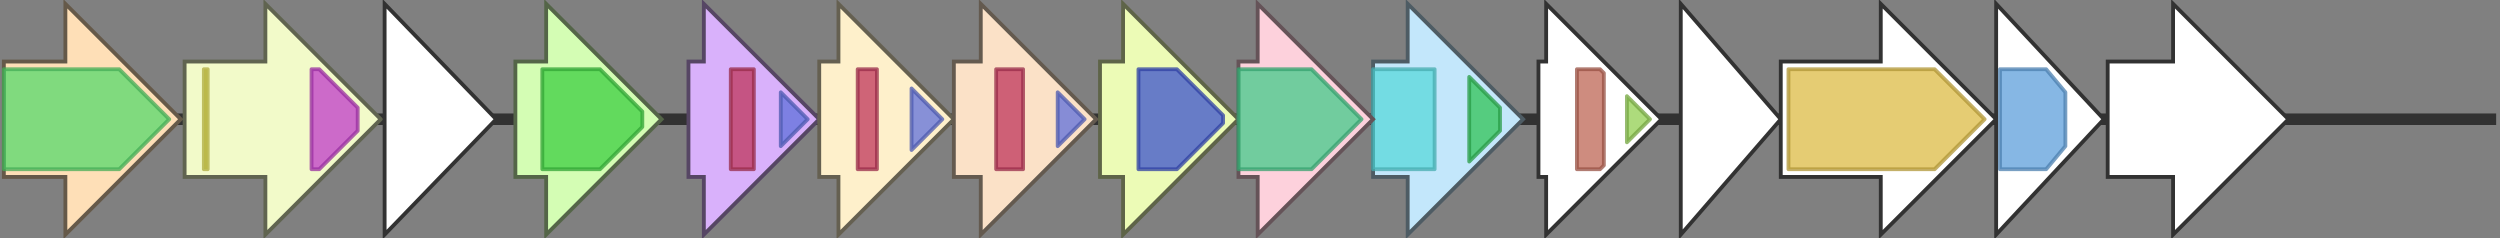 <svg version="1.1" baseProfile="full" xmlns="http://www.w3.org/2000/svg" width="650" height="62">
	<rect width="100%" height="100%" fill="#808080" stroke="none"/>
	<line x1="1" y1="31" x2="649" y2="31" style="stroke:rgb(50,50,50); stroke-width:3 "/>
	<g>
		<title>hmgs</title>
		<polygon class="hmgs" points="357,16 366,16 366,1 396,31 366,61 366,46 357,46" fill="rgb(195,231,251)" fill-opacity="1.0" stroke="rgb(78,92,100)" stroke-width="1" />
		<g>
			<title>PF01154</title>
			<rect class="PF01154" x="357" y="18" stroke-linejoin="round" width="16" height="26" fill="rgb(88,216,218)" stroke="rgb(70,172,174)" stroke-width="1" opacity="0.75" />
		</g>
		<g>
			<title>PF08540</title>
			<polygon class="PF08540" points="382,20 390,28 390,34 382,42" stroke-linejoin="round" width="8" height="26" fill="rgb(49,194,86)" stroke="rgb(39,155,68)" stroke-width="1" opacity="0.75" />
		</g>
	</g>
	<g>
		<polygon class="NoName" points="400,16 402,16 402,1 432,31 402,61 402,46 400,46" fill="rgb(255,255,255)" fill-opacity="1.0" stroke="rgb(50,50,50)" stroke-width="1" />
		<g>
			<title>PF08545</title>
			<polygon class="PF08545" points="410,18 416,18 417,19 417,43 416,44 410,44" stroke-linejoin="round" width="7" height="26" fill="rgb(189,102,84)" stroke="rgb(151,81,67)" stroke-width="1" opacity="0.75" />
		</g>
		<g>
			<title>PF08541</title>
			<polygon class="PF08541" points="423,25 429,31 423,37" stroke-linejoin="round" width="8" height="26" fill="rgb(146,207,81)" stroke="rgb(116,165,64)" stroke-width="1" opacity="0.75" />
		</g>
	</g>
	<g>
		<polygon class="NoName" points="437,16 437,16 437,1 463,31 437,61 437,46 437,46" fill="rgb(255,255,255)" fill-opacity="1.0" stroke="rgb(50,50,50)" stroke-width="1" />
	</g>
	<g>
		<polygon class="NoName" points="463,16 489,16 489,1 519,31 489,61 489,46 463,46" fill="rgb(255,255,255)" fill-opacity="1.0" stroke="rgb(50,50,50)" stroke-width="1" />
		<g>
			<title>PF03321</title>
			<polygon class="PF03321" points="465,18 503,18 516,31 503,44 465,44" stroke-linejoin="round" width="52" height="26" fill="rgb(220,187,68)" stroke="rgb(176,149,54)" stroke-width="1" opacity="0.75" />
		</g>
	</g>
	<g>
		<polygon class="NoName" points="519,16 519,16 519,1 547,31 519,61 519,46 519,46" fill="rgb(255,255,255)" fill-opacity="1.0" stroke="rgb(50,50,50)" stroke-width="1" />
		<g>
			<title>PF04072</title>
			<polygon class="PF04072" points="520,18 532,18 537,24 537,38 532,44 520,44" stroke-linejoin="round" width="17" height="26" fill="rgb(94,159,219)" stroke="rgb(75,127,175)" stroke-width="1" opacity="0.75" />
		</g>
	</g>
	<g>
		<polygon class="NoName" points="548,16 565,16 565,1 595,31 565,61 565,46 548,46" fill="rgb(255,255,255)" fill-opacity="1.0" stroke="rgb(50,50,50)" stroke-width="1" />
	</g>
	<g>
		<title>p450</title>
		<polygon class="p450" points="1,16 17,16 17,1 47,31 17,61 17,46 1,46" fill="rgb(254,223,183)" fill-opacity="1.0" stroke="rgb(101,89,73)" stroke-width="1" />
		<g>
			<title>PF00067</title>
			<polygon class="PF00067" points="1,18 31,18 44,31 44,31 31,44 1,44" stroke-linejoin="round" width="43" height="26" fill="rgb(85,216,107)" stroke="rgb(68,172,85)" stroke-width="1" opacity="0.75" />
		</g>
	</g>
	<g>
		<title>ent-cdps</title>
		<polygon class="ent-cdps" points="48,16 69,16 69,1 99,31 69,61 69,46 48,46" fill="rgb(242,250,201)" fill-opacity="1.0" stroke="rgb(96,100,80)" stroke-width="1" />
		<g>
			<title>PF00432</title>
			<rect class="PF00432" x="53" y="18" stroke-linejoin="round" width="1" height="26" fill="rgb(218,215,79)" stroke="rgb(174,172,63)" stroke-width="1" opacity="0.75" />
		</g>
		<g>
			<title>PF13243</title>
			<polygon class="PF13243" points="81,18 83,18 93,28 93,34 83,44 81,44" stroke-linejoin="round" width="12" height="26" fill="rgb(191,58,201)" stroke="rgb(152,46,160)" stroke-width="1" opacity="0.75" />
		</g>
	</g>
	<g>
		<polygon class="NoName" points="100,16 100,16 100,1 129,31 100,61 100,46 100,46" fill="rgb(255,255,255)" fill-opacity="1.0" stroke="rgb(50,50,50)" stroke-width="1" />
	</g>
	<g>
		<title>ggdps</title>
		<polygon class="ggdps" points="134,16 142,16 142,1 172,31 142,61 142,46 134,46" fill="rgb(212,253,180)" fill-opacity="1.0" stroke="rgb(84,101,72)" stroke-width="1" />
		<g>
			<title>PF00348</title>
			<polygon class="PF00348" points="141,18 156,18 167,29 167,33 156,44 141,44" stroke-linejoin="round" width="26" height="26" fill="rgb(61,206,65)" stroke="rgb(48,164,52)" stroke-width="1" opacity="0.75" />
		</g>
	</g>
	<g>
		<title>mevk</title>
		<polygon class="mevk" points="179,16 183,16 183,1 213,31 183,61 183,46 179,46" fill="rgb(217,177,251)" fill-opacity="1.0" stroke="rgb(86,70,100)" stroke-width="1" />
		<g>
			<title>PF00288</title>
			<rect class="PF00288" x="190" y="18" stroke-linejoin="round" width="6" height="26" fill="rgb(190,54,91)" stroke="rgb(152,43,72)" stroke-width="1" opacity="0.75" />
		</g>
		<g>
			<title>PF08544</title>
			<polygon class="PF08544" points="203,24 210,31 203,38" stroke-linejoin="round" width="8" height="26" fill="rgb(95,112,219)" stroke="rgb(76,89,175)" stroke-width="1" opacity="0.75" />
		</g>
	</g>
	<g>
		<title>mdpd</title>
		<polygon class="mdpd" points="213,16 218,16 218,1 248,31 218,61 218,46 213,46" fill="rgb(254,240,203)" fill-opacity="1.0" stroke="rgb(101,96,81)" stroke-width="1" />
		<g>
			<title>PF00288</title>
			<rect class="PF00288" x="223" y="18" stroke-linejoin="round" width="5" height="26" fill="rgb(190,54,91)" stroke="rgb(152,43,72)" stroke-width="1" opacity="0.75" />
		</g>
		<g>
			<title>PF08544</title>
			<polygon class="PF08544" points="237,23 245,31 237,39" stroke-linejoin="round" width="9" height="26" fill="rgb(95,112,219)" stroke="rgb(76,89,175)" stroke-width="1" opacity="0.75" />
		</g>
	</g>
	<g>
		<title>pmk</title>
		<polygon class="pmk" points="248,16 255,16 255,1 285,31 255,61 255,46 248,46" fill="rgb(251,225,199)" fill-opacity="1.0" stroke="rgb(100,90,79)" stroke-width="1" />
		<g>
			<title>PF00288</title>
			<rect class="PF00288" x="259" y="18" stroke-linejoin="round" width="7" height="26" fill="rgb(190,54,91)" stroke="rgb(152,43,72)" stroke-width="1" opacity="0.75" />
		</g>
		<g>
			<title>PF08544</title>
			<polygon class="PF08544" points="275,24 282,31 275,38" stroke-linejoin="round" width="8" height="26" fill="rgb(95,112,219)" stroke="rgb(76,89,175)" stroke-width="1" opacity="0.75" />
		</g>
	</g>
	<g>
		<title>fni</title>
		<polygon class="fni" points="286,16 292,16 292,1 322,31 292,61 292,46 286,46" fill="rgb(236,251,182)" fill-opacity="1.0" stroke="rgb(94,100,72)" stroke-width="1" />
		<g>
			<title>PF01070</title>
			<polygon class="PF01070" points="296,18 306,18 318,30 318,32 306,44 296,44" stroke-linejoin="round" width="22" height="26" fill="rgb(59,82,204)" stroke="rgb(47,65,163)" stroke-width="1" opacity="0.75" />
		</g>
	</g>
	<g>
		<title>hmgr</title>
		<polygon class="hmgr" points="322,16 327,16 327,1 357,31 327,61 327,46 322,46" fill="rgb(253,209,220)" fill-opacity="1.0" stroke="rgb(101,83,88)" stroke-width="1" />
		<g>
			<title>PF00368</title>
			<polygon class="PF00368" points="322,18 341,18 354,31 341,44 322,44" stroke-linejoin="round" width="33" height="26" fill="rgb(67,203,137)" stroke="rgb(53,162,109)" stroke-width="1" opacity="0.75" />
		</g>
	</g>
</svg>
